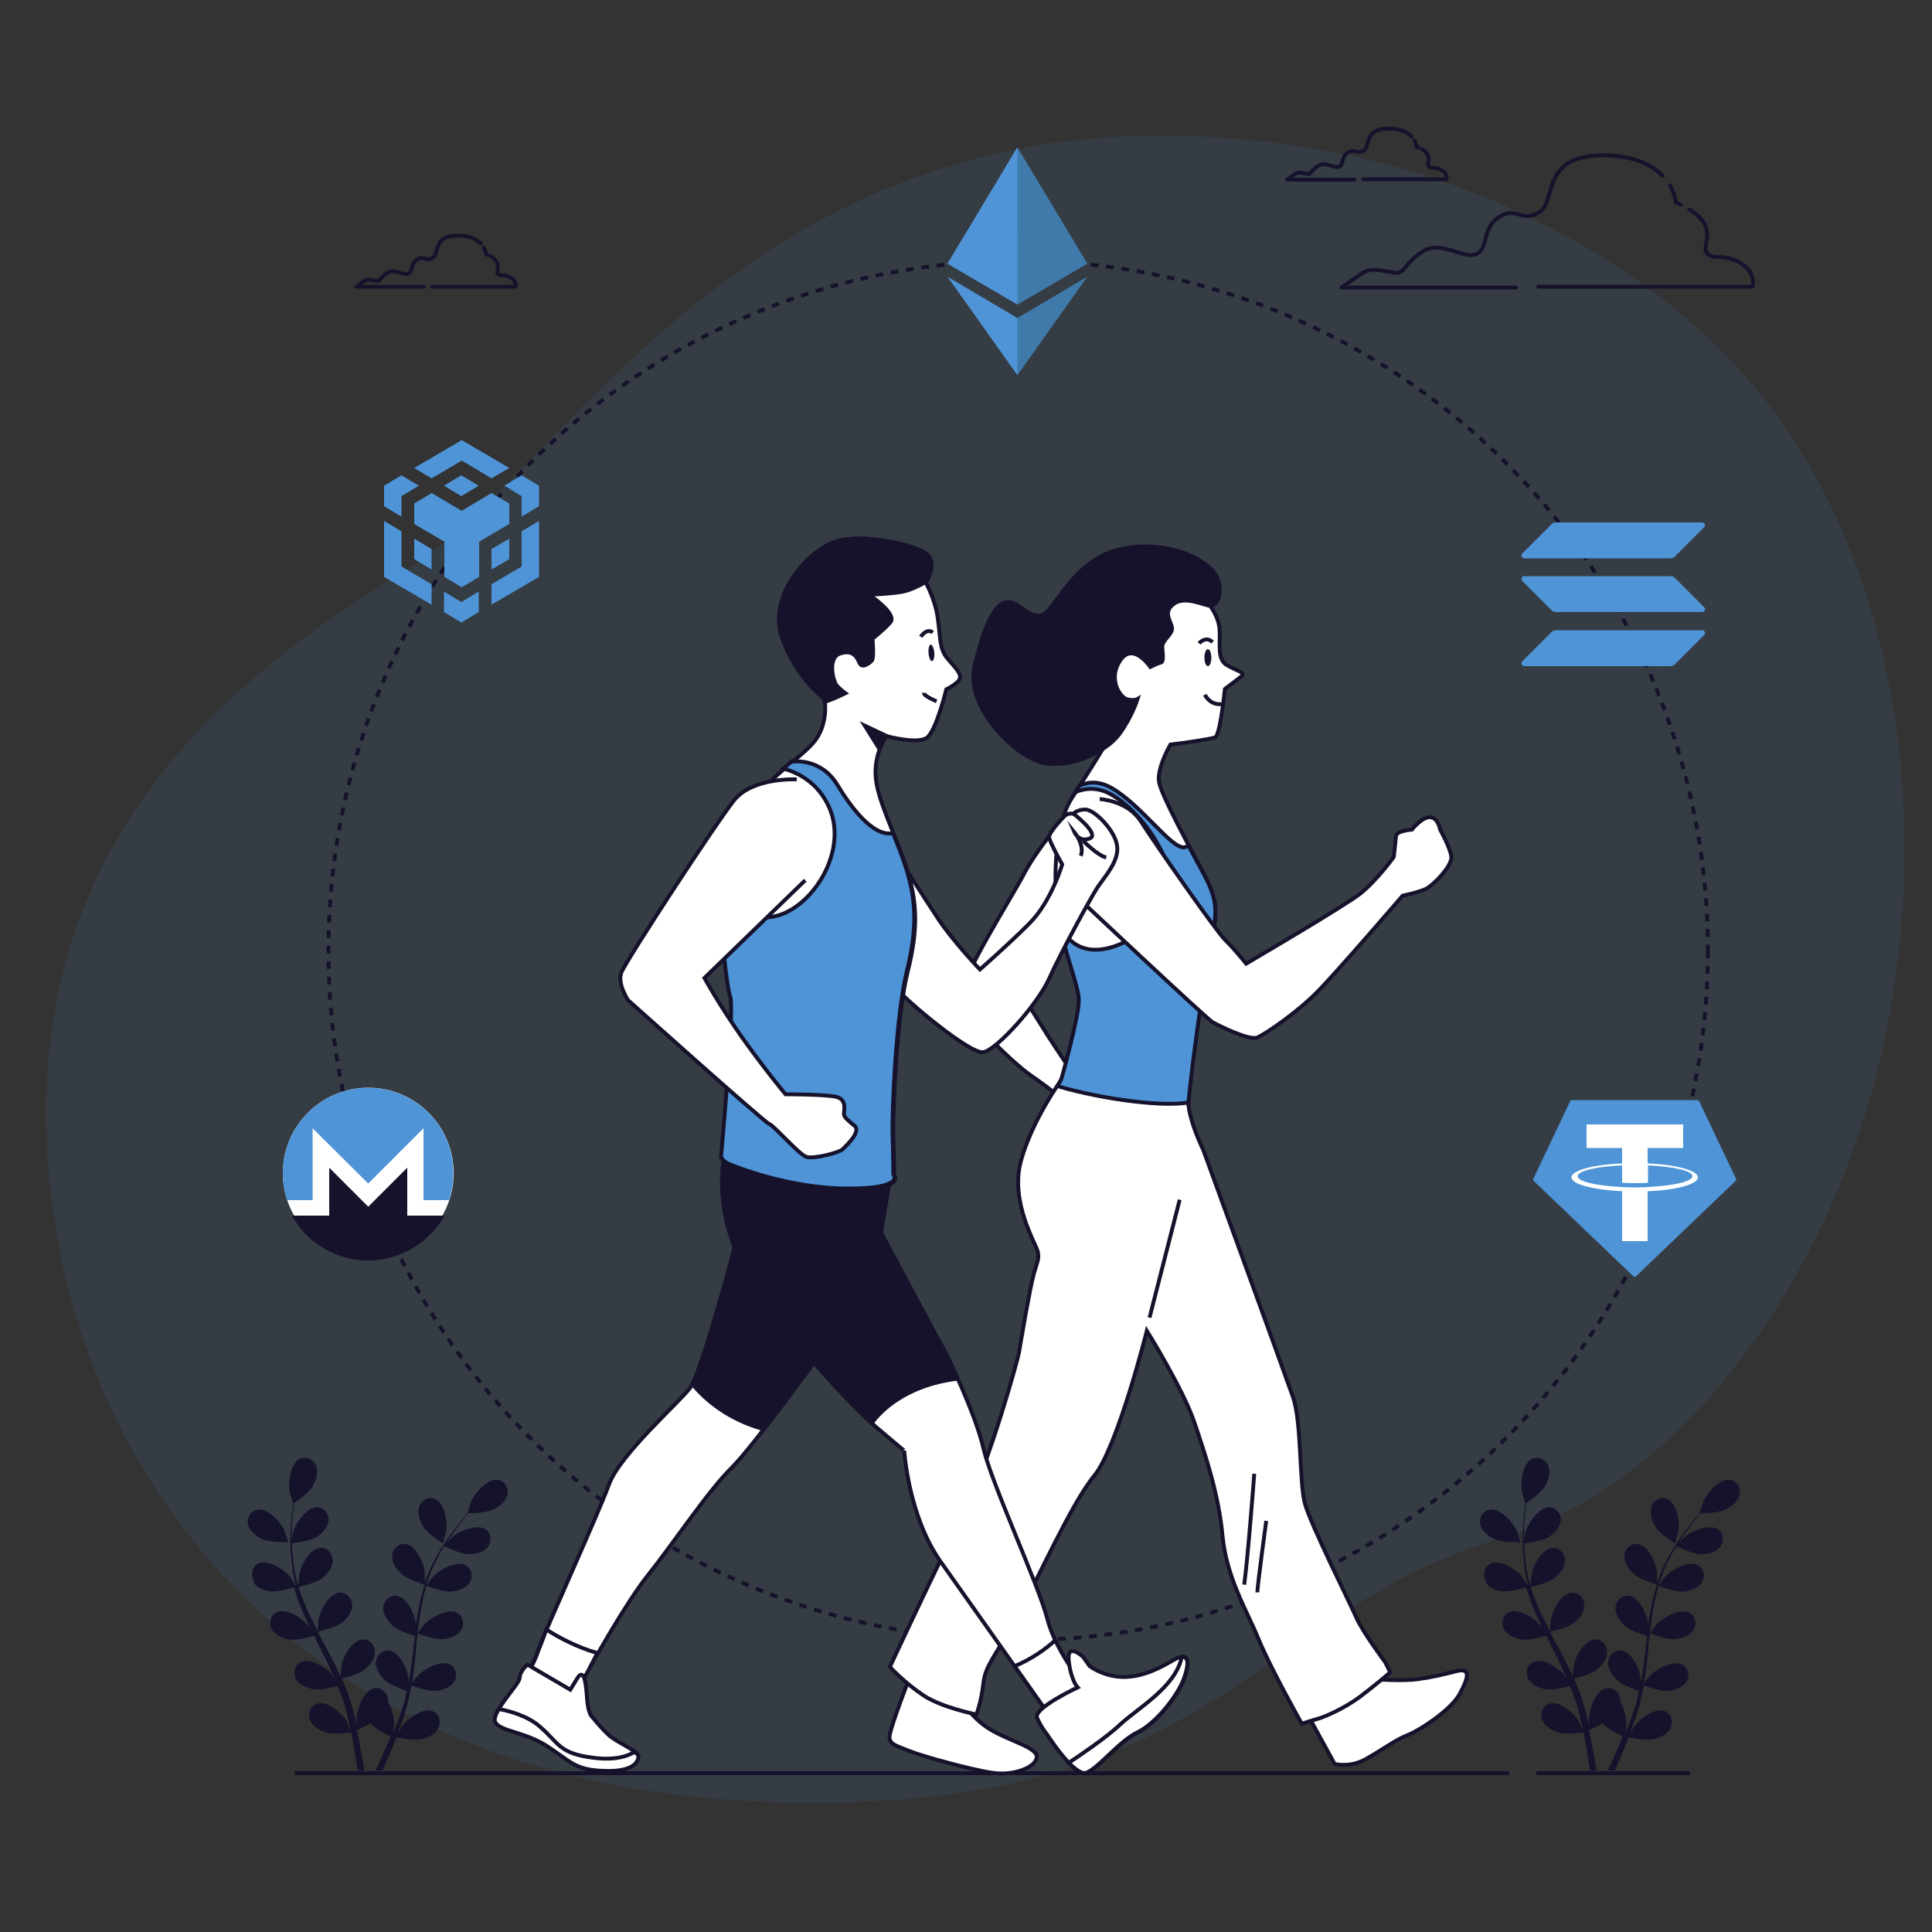 <?xml version="1.0" encoding="utf-8"?>
<!-- Generator: Adobe Illustrator 26.4.1, SVG Export Plug-In . SVG Version: 6.00 Build 0)  -->
<svg version="1.1" xmlns="http://www.w3.org/2000/svg" xmlns:xlink="http://www.w3.org/1999/xlink" x="0px" y="0px"
	 viewBox="0 0 500 500" style="enable-background:new 0 0 500 500;" xml:space="preserve">
<rect x="0" y="0" width="500" height="500" fill="#333333" stroke="none"/>
<style type="text/css">
	.st0{opacity:0.1;fill:#4E94D7;}
	.st1{fill:none;stroke:#16122C;stroke-linejoin:round;stroke-miterlimit:10;stroke-dasharray:2;}
	.st2{fill:#3F7AAA;}
	.st3{fill:#4E94D7;}
	.st4{fill:none;stroke:#16122C;stroke-linecap:round;stroke-linejoin:round;stroke-miterlimit:10;}
	.st5{fill:#FFFFFF;stroke:#16122C;stroke-miterlimit:10;}
	.st6{fill:#FFFFFF;}
	.st7{fill:#16122C;stroke:#16122C;stroke-miterlimit:10;}
	.st8{fill-rule:evenodd;clip-rule:evenodd;fill:#4E94D7;}
	.st9{fill-rule:evenodd;clip-rule:evenodd;fill:#FFFFFF;}
	.st10{fill:#16122C;}
	.st11{opacity:0.3;fill:#16122C;}
	.st12{fill:none;stroke:#16122C;stroke-miterlimit:10;}
	.st13{fill:#4E94D7;stroke:#16122C;stroke-miterlimit:10;}
</style>
<g id="Background_Simple">
</g>
<g id="Clouds">
</g>
<g id="Circle">
</g>
<g id="Floor">
</g>
<g id="Clock">
</g>
<g id="Ball">
</g>
<g id="Apple">
</g>
<g id="Bottle">
</g>
<g id="Heart">
</g>
<g id="Carrot">
</g>
<g id="Orange">
</g>
<g id="Plants_1_">
</g>
<g id="Character_2">
</g>
<g id="Character_1">
	<path class="st0" d="M467.6,119.3c-1.6-2.7-3.2-5.3-5-7.9c-23.2-34.3-63.1-57.8-102.3-68.5c-17.2-4.7-34.9-7.1-52.7-7.7
		c-116.6-4-163.1,88-201.6,111.7S8.1,211.2,12.1,296.2c4,85,65.2,165,183.8,170c118.6,4.9,126.5-48.4,192.7-68.2
		c43.8-13.1,75-57.3,90.2-98.1C499.6,244.2,498.6,171.9,467.6,119.3z"/>
	<circle class="st1" cx="263.5" cy="246" r="178.5"/>
	<polygon class="st2" points="263.3,38.1 262.9,39.5 262.9,78.4 263.3,78.8 281.4,68.2 	"/>
	<polygon class="st3" points="263.3,38.1 245.2,68.2 263.3,78.8 263.3,59.9 	"/>
	<polygon class="st2" points="263.3,82.3 263.1,82.5 263.1,96.4 263.3,97.1 281.4,71.6 	"/>
	<polygon class="st3" points="263.3,97.1 263.3,82.3 245.2,71.6 	"/>
	<polygon class="st2" points="263.3,78.8 281.4,68.2 263.3,59.9 	"/>
	<polygon class="st3" points="245.2,68.2 263.3,78.8 263.3,59.9 	"/>
	<path class="st3" d="M103.9,137.5l0,9.1l7.8,4.6v5.3l-12.3-7.2v-14.5L103.9,137.5L103.9,137.5z M103.9,128.4v5.3l-4.5-2.7v-5.3
		l4.5-2.7l4.5,2.7L103.9,128.4L103.9,128.4z M114.9,125.7l4.5-2.7l4.5,2.7l-4.5,2.7L114.9,125.7L114.9,125.7z"/>
	<path class="st3" d="M107.2,144.7v-5.3l4.5,2.7v5.3L107.2,144.7L107.2,144.7z M114.9,153.1l4.5,2.7l4.5-2.7v5.3l-4.5,2.7l-4.5-2.7
		V153.1L114.9,153.1z M130.5,125.7l4.5-2.7l4.5,2.7v5.3l-4.5,2.7v-5.3L130.5,125.7L130.5,125.7L130.5,125.7z M135,146.6l0-9.1
		l4.5-2.7v14.5l-12.3,7.2v-5.3L135,146.6L135,146.6L135,146.6z"/>
	<polygon class="st3" points="131.8,144.7 127.2,147.4 127.2,142.1 131.8,139.4 	"/>
	<polygon class="st3" points="131.8,130.3 131.8,135.6 124,140.2 124,149.3 119.5,152 115,149.3 115,140.2 107.2,135.6 107.2,130.3 
		111.7,127.6 119.5,132.2 127.2,127.6 131.8,130.3 131.8,130.3 	"/>
	<polygon class="st3" points="107.2,121.1 119.5,113.9 131.8,121.1 127.2,123.8 119.5,119.2 111.7,123.8 107.2,121.1 	"/>
	<g>
		<path class="st3" d="M401.5,163.6c0.3-0.3,0.7-0.5,1.1-0.5h37.9c0.7,0,1,0.8,0.5,1.3l-7.5,7.5c-0.3,0.3-0.7,0.5-1.1,0.5h-37.9
			c-0.7,0-1-0.8-0.5-1.3L401.5,163.6z"/>
		<path class="st3" d="M401.5,135.7c0.3-0.3,0.7-0.5,1.1-0.5h37.9c0.7,0,1,0.8,0.5,1.3l-7.5,7.5c-0.3,0.3-0.7,0.5-1.1,0.5h-37.9
			c-0.7,0-1-0.8-0.5-1.3L401.5,135.7z"/>
		<path class="st3" d="M433.5,149.6c-0.3-0.3-0.7-0.5-1.1-0.5h-37.9c-0.7,0-1,0.8-0.5,1.3l7.5,7.5c0.3,0.3,0.7,0.5,1.1,0.5h37.9
			c0.7,0,1-0.8,0.5-1.3L433.5,149.6z"/>
	</g>
	<g>
		<path class="st4" d="M430.3,45.5c-2.5-2.6-7-5.1-14.6-5.3C398.4,39.8,403,52,398.4,54.9c-4.6,2.9-5.9-1.7-10.5,1.3
			c-4.6,2.9-2.5,8.8-6.3,9.7c-3.8,0.8-8.8-3.8-13.4-0.8c-4.6,2.9-4.6,5.5-6.7,5.5c-2.1,0-6.3-1.7-8.8,0c-2.5,1.7-5.5,3.8-5.5,3.8
			h45.1"/>
		<path class="st4" d="M435,53c-0.4-0.2-0.8-0.4-1.3-0.6c0,0-0.1-2-1.5-4.4"/>
		<path class="st4" d="M398.1,74.2h55.4c0,0,1.3-3.8-3.4-6.3c-4.6-2.5-6.7-0.4-8.4-2.5c-1.5-1.9,3.3-6.4-4.5-11.2"/>
	</g>
	<g>
		<path class="st4" d="M124.4,63c-1-1-2.7-2-5.7-2c-6.7-0.2-4.9,4.6-6.7,5.7c-1.8,1.1-2.3-0.7-4.1,0.5c-1.8,1.1-1,3.4-2.4,3.7
			c-1.5,0.3-3.4-1.5-5.2-0.3c-1.8,1.1-1.8,2.1-2.6,2.1c-0.8,0-2.4-0.7-3.4,0c-1,0.7-2.1,1.5-2.1,1.5h17.5"/>
		<path class="st4" d="M126.3,66c-0.2-0.1-0.3-0.2-0.5-0.2c0,0-0.1-0.8-0.6-1.7"/>
		<path class="st4" d="M111.9,74.2h21.5c0,0,0.5-1.5-1.3-2.4c-1.8-1-2.6-0.2-3.3-1c-0.6-0.7,1.3-2.5-1.7-4.4"/>
	</g>
	<g>
		<path class="st4" d="M365.3,35.3c-1-1-2.7-2-5.7-2c-6.7-0.2-4.9,4.6-6.7,5.7c-1.8,1.1-2.3-0.7-4.1,0.5c-1.8,1.1-1,3.4-2.4,3.7
			c-1.5,0.3-3.4-1.5-5.2-0.3c-1.8,1.1-1.8,2.1-2.6,2.1c-0.8,0-2.4-0.7-3.4,0c-1,0.7-2.1,1.5-2.1,1.5h17.5"/>
		<path class="st4" d="M367.1,38.2c-0.2-0.1-0.3-0.2-0.5-0.2c0,0-0.1-0.8-0.6-1.7"/>
		<path class="st4" d="M352.8,46.4h21.5c0,0,0.5-1.5-1.3-2.4c-1.8-1-2.6-0.2-3.3-1c-0.6-0.7,1.3-2.5-1.7-4.4"/>
	</g>
	<g>
		<line class="st5" x1="397.6" y1="458.9" x2="437.4" y2="458.9"/>
		<line class="st5" x1="76.3" y1="458.9" x2="390.6" y2="458.9"/>
	</g>
	<path class="st6" d="M117.4,303.6c0,12.2-9.9,22.1-22.1,22.1s-22.1-9.9-22.1-22.1c0-12.2,9.9-22.1,22.1-22.1
		S117.4,291.4,117.4,303.6z"/>
	<path id="_149931032" class="st3" d="M95.3,281.5c-12.2,0-22.1,9.9-22.1,22.1c0,2.4,0.4,4.8,1.1,7h6.6V292l14.4,14.3l14.3-14.3
		v18.6h6.6c0.7-2.2,1.1-4.5,1.1-7C117.4,291.4,107.5,281.6,95.3,281.5L95.3,281.5z"/>
	<path id="_149931160" class="st7" d="M92,309.7l-6.3-6.3v11.7h-4.8l-4.5,0c3.9,6.4,10.9,10.6,18.9,10.6s15-4.3,18.9-10.6h-9.3
		v-11.7l-6.3,6.3l-3.3,3.3L92,309.7L92,309.7L92,309.7z"/>
	<path class="st8" d="M406.4,284.9l-9.6,20.2c-0.1,0.2,0,0.3,0.1,0.5l25.9,24.8c0.2,0.1,0.4,0.1,0.5,0l25.9-24.8
		c0.1-0.1,0.2-0.3,0.1-0.5l-9.6-20.2c-0.1-0.1-0.2-0.2-0.4-0.2h-32.7C406.6,284.7,406.4,284.8,406.4,284.9
		C406.4,284.9,406.4,284.9,406.4,284.9z"/>
	<path class="st9" d="M426.4,307.2L426.4,307.2c-0.2,0-1.1,0.1-3.3,0.1c-1.7,0-2.9-0.1-3.3-0.1l0,0c-6.6-0.3-11.5-1.4-11.5-2.8
		s4.9-2.5,11.5-2.8v4.5c0.4,0,1.7,0.1,3.4,0.1c2,0,3.1-0.1,3.3-0.1v-4.5c6.6,0.3,11.5,1.4,11.5,2.8S433,306.9,426.4,307.2
		L426.4,307.2L426.4,307.2z M426.4,301.1v-4h9.2v-6.1h-25v6.1h9.2v4c-7.5,0.3-13.1,1.8-13.1,3.6s5.6,3.2,13.1,3.6v12.9h6.6v-12.9
		c7.4-0.3,13-1.8,13-3.6S433.8,301.4,426.4,301.1L426.4,301.1L426.4,301.1z M426.4,301.1L426.4,301.1z"/>
	<g>
		<path class="st10" d="M433.5,399.4c0,0,0.8-3.1,0.9-3.3c0.3-2.3-0.4-7-2.8-8.1c-1.7-0.8-3.6,0.2-4.2,1.9c-0.6,1.7,0.2,3.9,1.1,5.3
			C429.6,397,433.5,399.4,433.5,399.4z"/>
		<path class="st10" d="M387,398.4c1.9,0.8,6.5,0.7,6.5,0.7c0,0-1-3-1.1-3.2c-1-2.1-4.2-5.6-6.8-5.2c-1.9,0.3-2.9,2.1-2.5,3.9
			C383.6,396.4,385.4,397.7,387,398.4z"/>
		<path class="st10" d="M388.6,411.8c1.9,0.3,6.1-0.9,6.4-1c0.6,2.3,1.5,4.6,2.5,6.9c0.6,1.3,1.2,2.6,1.8,3.9
			c-0.4-0.5-0.7-1-0.8-1.1c-1.5-1.8-5.5-4.3-7.9-3.3c-1.7,0.7-2.2,2.8-1.4,4.4c0.9,1.6,3,2.4,4.8,2.7c1.8,0.3,5.3-0.7,6.2-1
			c0.2,0.5,0.5,1,0.7,1.5c1.2,2.4,2.4,4.7,3.5,7.1c0.4,0.8,0.7,1.7,1.1,2.5c-0.3-0.5-0.6-0.9-0.7-1c-1.5-1.8-5.5-4.3-7.9-3.3
			c-1.7,0.7-2.2,2.8-1.4,4.4c0.9,1.6,3,2.4,4.8,2.7c1.7,0.2,4.9-0.6,6-0.9c0.3,0.9,0.7,1.7,1,2.6c0.2,0.6,0.4,1.1,0.6,1.7
			c0.2,0.6,0.3,1.2,0.5,1.7c0.3,1.1,0.6,2.3,0.8,3.4c0.2,0.8,0.3,1.5,0.5,2.2c-0.4-0.8-1.2-2.4-1.2-2.6c-1.2-2-4.8-5.1-7.4-4.4
			c-1.8,0.5-2.6,2.4-2,4.1c0.6,1.7,2.6,2.9,4.3,3.4c1.8,0.6,5.9,0,6.4,0c0.2,1.2,0.5,2.4,0.7,3.5c0.4,2.3,0.7,4.5,1,6.3h1.7
			c-0.3-1.9-0.7-4.1-1.2-6.6c-0.2-1.2-0.5-2.6-0.8-3.9c0.3-0.1,2-0.8,3.6-1.7c1.3,1.5,4.8,3.2,5.2,3.4c-0.5,1.1-0.9,2.3-1.4,3.3
			c-0.9,2.1-1.7,3.9-2.5,5.5h1.8c0.6-1.4,1.4-3.1,2.1-4.9c0.5-1.2,1-2.4,1.5-3.7c0.5,0.1,4.5,0.9,6.4,0.5c1.7-0.4,3.8-1.3,4.5-3
			c0.7-1.6,0.1-3.7-1.7-4.3c-2.5-0.8-6.3,2-7.7,3.9c-0.1,0.1-0.8,1.4-1.3,2.2c0.2-0.5,0.4-1,0.6-1.6c0.4-1.1,0.8-2.2,1.2-3.3
			c0.2-0.6,0.3-1.2,0.5-1.7c0.2-0.6,0.3-1.2,0.5-1.8c0.3-1.4,0.6-2.9,0.9-4.3c0.9,0.3,4.3,1.5,6.1,1.4c1.7-0.1,3.9-0.8,4.9-2.3
			c1-1.5,0.6-3.6-1-4.5c-2.3-1.2-6.5,1-8.2,2.7c-0.1,0.1-1.2,1.4-1.7,2.2c0.1-0.9,0.3-1.8,0.4-2.7c0.3-2.6,0.6-5.2,0.8-7.9
			c0.1-0.8,0.2-1.6,0.3-2.4c0.3,0.1,4.3,1.6,6.3,1.5c1.7-0.1,3.9-0.8,4.9-2.3c1-1.5,0.6-3.6-1-4.5c-2.3-1.2-6.5,1-8.2,2.7
			c-0.1,0.1-1.6,2-2,2.5c0.2-1.8,0.4-3.5,0.7-5.3c0.4-2.4,0.9-4.7,1.5-6.9c0.2,0.1,4.3,1.6,6.3,1.5c1.7-0.1,3.9-0.8,4.9-2.3
			c1-1.5,0.6-3.6-1-4.5c-2.3-1.2-6.5,1-8.2,2.7c-0.1,0.1-1.3,1.6-1.8,2.3c-0.1,0-0.1,0-0.1-0.1c0.7-2.4,1.7-4.6,2.7-6.6
			c0.6-1.2,1.2-2.2,1.9-3.3c0.7,0.4,4.2,2,6,2.1c1.7,0.1,4-0.3,5.2-1.8c1.1-1.4,1-3.5-0.5-4.6c-2.2-1.4-6.6,0.3-8.4,1.8
			c-0.1,0.1-1,1-1.7,1.7c0.3-0.5,0.6-0.9,0.9-1.4c1.1-1.7,2.2-3.1,3.2-4.4c0.6-0.7,1.1-1.4,1.6-1.9c0.9,0,4.6-0.1,6.2-0.9
			c1.6-0.7,3.4-2.1,3.8-3.9c0.4-1.8-0.7-3.6-2.6-3.8c-2.6-0.3-5.7,3.3-6.7,5.4c-0.1,0.2-1,3.2-1,3.2c0,0,0,0,0.1,0
			c-0.5,0.6-1,1.2-1.6,1.8c-1,1.3-2.2,2.7-3.3,4.3c-1.1,1.6-2.3,3.4-3.4,5.4c-1.1,2-2.1,4.2-2.9,6.6c0,0,0,0.1,0,0.1
			c0-0.8,0-2.9,0-3.1c-0.3-2.3-2.2-6.6-4.8-7.1c-1.9-0.3-3.4,1.1-3.6,2.9c-0.2,1.8,1.2,3.7,2.5,4.9c1.5,1.3,5.5,2.6,5.9,2.7
			c-0.7,2.3-1.3,4.7-1.7,7.1c-0.3,1.4-0.5,2.8-0.6,4.2c0-0.7,0-1.3,0-1.3c-0.3-2.3-2.2-6.6-4.8-7.1c-1.9-0.3-3.4,1.1-3.6,2.9
			c-0.2,1.8,1.2,3.7,2.5,4.9c1.3,1.2,4.8,2.3,5.7,2.6c-0.1,0.5-0.1,1.1-0.2,1.6c-0.3,2.6-0.6,5.3-1,7.8c-0.1,0.9-0.3,1.8-0.5,2.7
			c0-0.6,0-1.1,0-1.2c-0.3-2.3-2.2-6.6-4.8-7.1c-1.9-0.3-3.4,1.1-3.6,2.9c-0.2,1.8,1.2,3.7,2.5,4.9c1.3,1.1,4.4,2.2,5.5,2.6
			c-0.2,0.9-0.4,1.8-0.6,2.7c-0.2,0.6-0.3,1.2-0.5,1.7c-0.2,0.6-0.4,1.2-0.6,1.7c-0.4,1.1-0.8,2.2-1.2,3.2c-0.3,0.7-0.6,1.4-0.8,2.1
			c0.1-0.9,0.4-2.7,0.4-2.8c0-1.6-0.5-4.1-1.6-5.9c0-0.2,0-0.5,0-0.7c-0.3-1.8-2-3.1-3.8-2.6c-2.5,0.7-4.1,5.1-4.3,7.5
			c0,0.1,0.1,1.6,0.2,2.6c-0.1-0.6-0.2-1.1-0.4-1.7c-0.3-1.1-0.6-2.2-0.9-3.4c-0.2-0.6-0.3-1.1-0.5-1.7c-0.2-0.6-0.4-1.2-0.6-1.8
			c-0.5-1.4-1.1-2.7-1.7-4.1c1-0.2,4.4-1.1,5.8-2.2c1.4-1.1,2.9-2.8,2.8-4.7c0-1.8-1.5-3.4-3.3-3.2c-2.6,0.3-4.9,4.4-5.3,6.7
			c0,0.1-0.2,1.8-0.3,2.8c-0.4-0.8-0.7-1.6-1.1-2.4c-1.2-2.3-2.4-4.7-3.7-7c-0.4-0.7-0.7-1.4-1.1-2.1c0.3-0.1,4.5-1,6.1-2.2
			c1.4-1.1,2.9-2.8,2.8-4.7c0-1.8-1.5-3.4-3.3-3.2c-2.6,0.3-4.9,4.4-5.3,6.7c0,0.2-0.3,2.6-0.3,3.2c-0.8-1.6-1.6-3.2-2.4-4.8
			c-1-2.2-1.9-4.4-2.6-6.6c0.2,0,4.5-1,6.1-2.2c1.4-1.1,2.9-2.8,2.8-4.7c0-1.8-1.5-3.4-3.3-3.2c-2.6,0.3-4.9,4.4-5.3,6.7
			c0,0.2-0.2,2-0.3,2.9c-0.1,0-0.1,0-0.1,0c-0.7-2.4-1.1-4.7-1.3-7c-0.1-1.3-0.2-2.6-0.3-3.8c0.8-0.1,4.6-0.6,6.2-1.5
			c1.5-0.9,3.1-2.5,3.3-4.3c0.2-1.8-1.1-3.5-3-3.5c-2.6,0-5.3,3.9-6,6.1c0,0.1-0.3,1.4-0.5,2.3c0-0.6,0-1.1,0-1.6
			c0-2,0.1-3.8,0.3-5.4c0.1-0.9,0.2-1.7,0.3-2.5c0.8-0.5,3.8-2.7,4.7-4.2c0.9-1.5,1.7-3.6,1-5.4c-0.7-1.7-2.6-2.6-4.3-1.8
			c-2.3,1.2-2.9,5.9-2.6,8.2c0,0.2,0.9,3.3,1,3.2c0,0,0,0,0,0c-0.1,0.7-0.2,1.5-0.3,2.4c-0.2,1.6-0.3,3.4-0.4,5.4
			c-0.1,2-0.1,4.1,0.2,6.4c0.2,2.3,0.5,4.7,1.2,7.1c0,0,0,0.1,0,0.1c-0.4-0.6-1.6-2.4-1.7-2.5c-1.5-1.8-5.5-4.3-7.9-3.3
			c-1.7,0.7-2.2,2.8-1.4,4.4C384.7,410.7,386.9,411.5,388.6,411.8z"/>
		<path class="st11" d="M387,398.4c1.9,0.8,6.5,0.7,6.5,0.7c0,0-1-3-1.1-3.2c-1-2.1-4.2-5.6-6.8-5.2c-1.9,0.3-2.9,2.1-2.5,3.9
			C383.6,396.4,385.4,397.7,387,398.4z"/>
		<path class="st11" d="M433.5,399.4c0,0,0.8-3.1,0.9-3.3c0.3-2.3-0.4-7-2.8-8.1c-1.7-0.8-3.6,0.2-4.2,1.9c-0.6,1.7,0.2,3.9,1.1,5.3
			C429.6,397,433.5,399.4,433.5,399.4z"/>
		<path class="st11" d="M388.6,411.8c1.9,0.3,6.1-0.9,6.4-1c0.6,2.3,1.5,4.6,2.5,6.9c0.6,1.3,1.2,2.6,1.8,3.9
			c-0.4-0.5-0.7-1-0.8-1.1c-1.5-1.8-5.5-4.3-7.9-3.3c-1.7,0.7-2.2,2.8-1.4,4.4c0.9,1.6,3,2.4,4.8,2.7c1.8,0.3,5.3-0.7,6.2-1
			c0.2,0.5,0.5,1,0.7,1.5c1.2,2.4,2.4,4.7,3.5,7.1c0.4,0.8,0.7,1.7,1.1,2.5c-0.3-0.5-0.6-0.9-0.7-1c-1.5-1.8-5.5-4.3-7.9-3.3
			c-1.7,0.7-2.2,2.8-1.4,4.4c0.9,1.6,3,2.4,4.8,2.7c1.7,0.2,4.9-0.6,6-0.9c0.3,0.9,0.7,1.7,1,2.6c0.2,0.6,0.4,1.1,0.6,1.7
			c0.2,0.6,0.3,1.2,0.5,1.7c0.3,1.1,0.6,2.3,0.8,3.4c0.2,0.8,0.3,1.5,0.5,2.2c-0.4-0.8-1.2-2.4-1.2-2.6c-1.2-2-4.8-5.1-7.4-4.4
			c-1.8,0.5-2.6,2.4-2,4.1c0.6,1.7,2.6,2.9,4.3,3.4c1.8,0.6,5.9,0,6.4,0c0.2,1.2,0.5,2.4,0.7,3.5c0.4,2.3,0.7,4.5,1,6.3h1.7
			c-0.3-1.9-0.7-4.1-1.2-6.6c-0.2-1.2-0.5-2.6-0.8-3.9c0.3-0.1,2-0.8,3.6-1.7c1.3,1.5,4.8,3.2,5.2,3.4c-0.5,1.1-0.9,2.3-1.4,3.3
			c-0.9,2.1-1.7,3.9-2.5,5.5h1.8c0.6-1.4,1.4-3.1,2.1-4.9c0.5-1.2,1-2.4,1.5-3.7c0.5,0.1,4.5,0.9,6.4,0.5c1.7-0.4,3.8-1.3,4.5-3
			c0.7-1.6,0.1-3.7-1.7-4.3c-2.5-0.8-6.3,2-7.7,3.9c-0.1,0.1-0.8,1.4-1.3,2.2c0.2-0.5,0.4-1,0.6-1.6c0.4-1.1,0.8-2.2,1.2-3.3
			c0.2-0.6,0.3-1.2,0.5-1.7c0.2-0.6,0.3-1.2,0.5-1.8c0.3-1.4,0.6-2.9,0.9-4.3c0.9,0.3,4.3,1.5,6.1,1.4c1.7-0.1,3.9-0.8,4.9-2.3
			c1-1.5,0.6-3.6-1-4.5c-2.3-1.2-6.5,1-8.2,2.7c-0.1,0.1-1.2,1.4-1.7,2.2c0.1-0.9,0.3-1.8,0.4-2.7c0.3-2.6,0.6-5.2,0.8-7.9
			c0.1-0.8,0.2-1.6,0.3-2.4c0.3,0.1,4.3,1.6,6.3,1.5c1.7-0.1,3.9-0.8,4.9-2.3c1-1.5,0.6-3.6-1-4.5c-2.3-1.2-6.5,1-8.2,2.7
			c-0.1,0.1-1.6,2-2,2.5c0.2-1.8,0.4-3.5,0.7-5.3c0.4-2.4,0.9-4.7,1.5-6.9c0.2,0.1,4.3,1.6,6.3,1.5c1.7-0.1,3.9-0.8,4.9-2.3
			c1-1.5,0.6-3.6-1-4.5c-2.3-1.2-6.5,1-8.2,2.7c-0.1,0.1-1.3,1.6-1.8,2.3c-0.1,0-0.1,0-0.1-0.1c0.7-2.4,1.7-4.6,2.7-6.6
			c0.6-1.2,1.2-2.2,1.9-3.3c0.7,0.4,4.2,2,6,2.1c1.7,0.1,4-0.3,5.2-1.8c1.1-1.4,1-3.5-0.5-4.6c-2.2-1.4-6.6,0.3-8.4,1.8
			c-0.1,0.1-1,1-1.7,1.7c0.3-0.5,0.6-0.9,0.9-1.4c1.1-1.7,2.2-3.1,3.2-4.4c0.6-0.7,1.1-1.4,1.6-1.9c0.9,0,4.6-0.1,6.2-0.9
			c1.6-0.7,3.4-2.1,3.8-3.9c0.4-1.8-0.7-3.6-2.6-3.8c-2.6-0.3-5.7,3.3-6.7,5.4c-0.1,0.2-1,3.2-1,3.2c0,0,0,0,0.1,0
			c-0.5,0.6-1,1.2-1.6,1.8c-1,1.3-2.2,2.7-3.3,4.3c-1.1,1.6-2.3,3.4-3.4,5.4c-1.1,2-2.1,4.2-2.9,6.6c0,0,0,0.1,0,0.1
			c0-0.8,0-2.9,0-3.1c-0.3-2.3-2.2-6.6-4.8-7.1c-1.9-0.3-3.4,1.1-3.6,2.9c-0.2,1.8,1.2,3.7,2.5,4.9c1.5,1.3,5.5,2.6,5.9,2.7
			c-0.7,2.3-1.3,4.7-1.7,7.1c-0.3,1.4-0.5,2.8-0.6,4.2c0-0.7,0-1.3,0-1.3c-0.3-2.3-2.2-6.6-4.8-7.1c-1.9-0.3-3.4,1.1-3.6,2.9
			c-0.2,1.8,1.2,3.7,2.5,4.9c1.3,1.2,4.8,2.3,5.7,2.6c-0.1,0.5-0.1,1.1-0.2,1.6c-0.3,2.6-0.6,5.3-1,7.8c-0.1,0.9-0.3,1.8-0.5,2.7
			c0-0.6,0-1.1,0-1.2c-0.3-2.3-2.2-6.6-4.8-7.1c-1.9-0.3-3.4,1.1-3.6,2.9c-0.2,1.8,1.2,3.7,2.5,4.9c1.3,1.1,4.4,2.2,5.5,2.6
			c-0.2,0.9-0.4,1.8-0.6,2.7c-0.2,0.6-0.3,1.2-0.5,1.7c-0.2,0.6-0.4,1.2-0.6,1.7c-0.4,1.1-0.8,2.2-1.2,3.2c-0.3,0.7-0.6,1.4-0.8,2.1
			c0.1-0.9,0.4-2.7,0.4-2.8c0-1.6-0.5-4.1-1.6-5.9c0-0.2,0-0.5,0-0.7c-0.3-1.8-2-3.1-3.8-2.6c-2.5,0.7-4.1,5.1-4.3,7.5
			c0,0.1,0.1,1.6,0.2,2.6c-0.1-0.6-0.2-1.1-0.4-1.7c-0.3-1.1-0.6-2.2-0.9-3.4c-0.2-0.6-0.3-1.1-0.5-1.7c-0.2-0.6-0.4-1.2-0.6-1.8
			c-0.5-1.4-1.1-2.7-1.7-4.1c1-0.2,4.4-1.1,5.8-2.2c1.4-1.1,2.9-2.8,2.8-4.7c0-1.8-1.5-3.4-3.3-3.2c-2.6,0.3-4.9,4.4-5.3,6.7
			c0,0.1-0.2,1.8-0.3,2.8c-0.4-0.8-0.7-1.6-1.1-2.4c-1.2-2.3-2.4-4.7-3.7-7c-0.4-0.7-0.7-1.4-1.1-2.1c0.3-0.1,4.5-1,6.1-2.2
			c1.4-1.1,2.9-2.8,2.8-4.7c0-1.8-1.5-3.4-3.3-3.2c-2.6,0.3-4.9,4.4-5.3,6.7c0,0.2-0.3,2.6-0.3,3.2c-0.8-1.6-1.6-3.2-2.4-4.8
			c-1-2.2-1.9-4.4-2.6-6.6c0.2,0,4.5-1,6.1-2.2c1.4-1.1,2.9-2.8,2.8-4.7c0-1.8-1.5-3.4-3.3-3.2c-2.6,0.3-4.9,4.4-5.3,6.7
			c0,0.2-0.2,2-0.3,2.9c-0.1,0-0.1,0-0.1,0c-0.7-2.4-1.1-4.7-1.3-7c-0.1-1.3-0.2-2.6-0.3-3.8c0.8-0.1,4.6-0.6,6.2-1.5
			c1.5-0.9,3.1-2.5,3.3-4.3c0.2-1.8-1.1-3.5-3-3.5c-2.6,0-5.3,3.9-6,6.1c0,0.1-0.3,1.4-0.5,2.3c0-0.6,0-1.1,0-1.6
			c0-2,0.1-3.8,0.3-5.4c0.1-0.9,0.2-1.7,0.3-2.5c0.8-0.5,3.8-2.7,4.7-4.2c0.9-1.5,1.7-3.6,1-5.4c-0.7-1.7-2.6-2.6-4.3-1.8
			c-2.3,1.2-2.9,5.9-2.6,8.2c0,0.2,0.9,3.3,1,3.2c0,0,0,0,0,0c-0.1,0.7-0.2,1.5-0.3,2.4c-0.2,1.6-0.3,3.4-0.4,5.4
			c-0.1,2-0.1,4.1,0.2,6.4c0.2,2.3,0.5,4.7,1.2,7.1c0,0,0,0.1,0,0.1c-0.4-0.6-1.6-2.4-1.7-2.5c-1.5-1.8-5.5-4.3-7.9-3.3
			c-1.7,0.7-2.2,2.8-1.4,4.4C384.7,410.7,386.9,411.5,388.6,411.8z"/>
	</g>
	<g>
		<path class="st10" d="M114.6,399.4c0,0,0.8-3.1,0.9-3.3c0.3-2.3-0.4-7-2.8-8.1c-1.7-0.8-3.6,0.2-4.2,1.9c-0.6,1.7,0.2,3.9,1.1,5.3
			C110.7,397,114.6,399.4,114.6,399.4z"/>
		<path class="st10" d="M68.1,398.4c1.9,0.8,6.5,0.7,6.5,0.7c0,0-1-3-1.1-3.2c-1-2.1-4.2-5.6-6.8-5.2c-1.9,0.3-2.9,2.1-2.5,3.9
			C64.7,396.4,66.5,397.7,68.1,398.4z"/>
		<path class="st10" d="M69.7,411.8c1.9,0.3,6.1-0.9,6.4-1c0.6,2.3,1.5,4.6,2.5,6.9c0.6,1.3,1.2,2.6,1.8,3.9c-0.4-0.5-0.7-1-0.8-1.1
			c-1.5-1.8-5.5-4.3-7.9-3.3c-1.7,0.7-2.2,2.8-1.4,4.4c0.9,1.6,3,2.4,4.8,2.7c1.8,0.3,5.3-0.7,6.2-1c0.2,0.5,0.5,1,0.7,1.5
			c1.2,2.4,2.4,4.7,3.5,7.1c0.4,0.8,0.7,1.7,1.1,2.5c-0.3-0.5-0.6-0.9-0.7-1c-1.5-1.8-5.5-4.3-7.9-3.3c-1.7,0.7-2.2,2.8-1.4,4.4
			c0.9,1.6,3,2.4,4.8,2.7c1.7,0.2,4.9-0.6,6-0.9c0.3,0.9,0.7,1.7,1,2.6c0.2,0.6,0.4,1.1,0.6,1.7c0.2,0.6,0.3,1.2,0.5,1.7
			c0.3,1.1,0.6,2.3,0.8,3.4c0.2,0.8,0.3,1.5,0.5,2.2c-0.4-0.8-1.2-2.4-1.2-2.6c-1.2-2-4.8-5.1-7.4-4.4c-1.8,0.5-2.6,2.4-2,4.1
			c0.6,1.7,2.6,2.9,4.3,3.4c1.8,0.6,5.9,0,6.4,0c0.2,1.2,0.5,2.4,0.7,3.5c0.4,2.3,0.7,4.5,1,6.3h1.7c-0.3-1.9-0.7-4.1-1.2-6.6
			c-0.2-1.2-0.5-2.6-0.8-3.9c0.3-0.1,2-0.8,3.6-1.7c1.3,1.5,4.8,3.2,5.2,3.4c-0.5,1.1-0.9,2.3-1.4,3.3c-0.9,2.1-1.7,3.9-2.5,5.5h1.8
			c0.6-1.4,1.4-3.1,2.1-4.9c0.5-1.2,1-2.4,1.5-3.7c0.5,0.1,4.5,0.9,6.4,0.5c1.7-0.4,3.8-1.3,4.5-3c0.7-1.6,0.1-3.7-1.7-4.3
			c-2.5-0.8-6.3,2-7.7,3.9c-0.1,0.1-0.8,1.4-1.3,2.2c0.2-0.5,0.4-1,0.6-1.6c0.4-1.1,0.8-2.2,1.2-3.3c0.2-0.6,0.3-1.2,0.5-1.7
			c0.2-0.6,0.3-1.2,0.5-1.8c0.3-1.4,0.6-2.9,0.9-4.3c0.9,0.3,4.3,1.5,6.1,1.4c1.7-0.1,3.9-0.8,4.9-2.3c1-1.5,0.6-3.6-1-4.5
			c-2.3-1.2-6.5,1-8.2,2.7c-0.1,0.1-1.2,1.4-1.7,2.2c0.1-0.9,0.3-1.8,0.4-2.7c0.3-2.6,0.6-5.2,0.8-7.9c0.1-0.8,0.2-1.6,0.3-2.4
			c0.3,0.1,4.3,1.6,6.3,1.5c1.7-0.1,3.9-0.8,4.9-2.3c1-1.5,0.6-3.6-1-4.5c-2.3-1.2-6.5,1-8.2,2.7c-0.1,0.1-1.6,2-2,2.5
			c0.2-1.8,0.4-3.5,0.7-5.3c0.4-2.4,0.9-4.7,1.5-6.9c0.2,0.1,4.3,1.6,6.3,1.5c1.7-0.1,3.9-0.8,4.9-2.3c1-1.5,0.6-3.6-1-4.5
			c-2.3-1.2-6.5,1-8.2,2.7c-0.1,0.1-1.3,1.6-1.8,2.3c-0.1,0-0.1,0-0.1-0.1c0.7-2.4,1.7-4.6,2.7-6.6c0.6-1.2,1.2-2.2,1.9-3.3
			c0.7,0.4,4.2,2,6,2.1c1.7,0.1,4-0.3,5.2-1.8c1.1-1.4,1-3.5-0.5-4.6c-2.2-1.4-6.6,0.3-8.4,1.8c-0.1,0.1-1,1-1.7,1.7
			c0.3-0.5,0.6-0.9,0.9-1.4c1.1-1.7,2.2-3.1,3.2-4.4c0.6-0.7,1.1-1.4,1.6-1.9c0.9,0,4.6-0.1,6.2-0.9c1.6-0.7,3.4-2.1,3.8-3.9
			c0.4-1.8-0.7-3.6-2.6-3.8c-2.6-0.3-5.7,3.3-6.7,5.4c-0.1,0.2-1,3.2-1,3.2c0,0,0,0,0.1,0c-0.5,0.6-1,1.2-1.6,1.8
			c-1,1.3-2.2,2.7-3.3,4.3c-1.1,1.6-2.3,3.4-3.4,5.4c-1.1,2-2.1,4.2-2.9,6.6c0,0,0,0.1,0,0.1c0-0.8,0-2.9,0-3.1
			c-0.3-2.3-2.2-6.6-4.8-7.1c-1.9-0.3-3.4,1.1-3.6,2.9c-0.2,1.8,1.2,3.7,2.5,4.9c1.5,1.3,5.5,2.6,5.9,2.7c-0.7,2.3-1.3,4.7-1.7,7.1
			c-0.3,1.4-0.5,2.8-0.6,4.2c0-0.7,0-1.3,0-1.3c-0.3-2.3-2.2-6.6-4.8-7.1c-1.9-0.3-3.4,1.1-3.6,2.9c-0.2,1.8,1.2,3.7,2.5,4.9
			c1.3,1.2,4.8,2.3,5.7,2.6c-0.1,0.5-0.1,1.1-0.2,1.6c-0.3,2.6-0.6,5.3-1,7.8c-0.1,0.9-0.3,1.8-0.5,2.7c0-0.6,0-1.1,0-1.2
			c-0.3-2.3-2.2-6.6-4.8-7.1c-1.9-0.3-3.4,1.1-3.6,2.9c-0.2,1.8,1.2,3.7,2.5,4.9c1.3,1.1,4.4,2.2,5.5,2.6c-0.2,0.9-0.4,1.8-0.6,2.7
			c-0.2,0.6-0.3,1.2-0.5,1.7c-0.2,0.6-0.4,1.2-0.6,1.7c-0.4,1.1-0.8,2.2-1.2,3.2c-0.3,0.7-0.6,1.4-0.8,2.1c0.1-0.9,0.4-2.7,0.4-2.8
			c0-1.6-0.5-4.1-1.6-5.9c0-0.2,0-0.5,0-0.7c-0.3-1.8-2-3.1-3.8-2.6c-2.5,0.7-4.1,5.1-4.3,7.5c0,0.1,0.1,1.6,0.2,2.6
			c-0.1-0.6-0.2-1.1-0.4-1.7c-0.3-1.1-0.6-2.2-0.9-3.4c-0.2-0.6-0.3-1.1-0.5-1.7c-0.2-0.6-0.4-1.2-0.6-1.8c-0.5-1.4-1.1-2.7-1.7-4.1
			c1-0.2,4.4-1.1,5.8-2.2c1.4-1.1,2.9-2.8,2.8-4.7c0-1.8-1.5-3.4-3.3-3.2c-2.6,0.3-4.9,4.4-5.3,6.7c0,0.1-0.2,1.8-0.3,2.8
			c-0.4-0.8-0.7-1.6-1.1-2.4c-1.2-2.3-2.4-4.7-3.7-7c-0.4-0.7-0.7-1.4-1.1-2.1c0.3-0.1,4.5-1,6.1-2.2c1.4-1.1,2.9-2.8,2.8-4.7
			c0-1.8-1.5-3.4-3.3-3.2c-2.6,0.3-4.9,4.4-5.3,6.7c0,0.2-0.3,2.6-0.3,3.2c-0.8-1.6-1.6-3.2-2.4-4.8c-1-2.2-1.9-4.4-2.6-6.6
			c0.2,0,4.5-1,6.1-2.2c1.4-1.1,2.9-2.8,2.8-4.7c0-1.8-1.5-3.4-3.3-3.2c-2.6,0.3-4.9,4.4-5.3,6.7c0,0.2-0.2,2-0.3,2.9
			c-0.1,0-0.1,0-0.1,0c-0.7-2.4-1.1-4.7-1.3-7c-0.1-1.3-0.2-2.6-0.3-3.8c0.8-0.1,4.6-0.6,6.2-1.5c1.5-0.9,3.1-2.5,3.3-4.3
			c0.2-1.8-1.1-3.5-3-3.5c-2.6,0-5.3,3.9-6,6.1c0,0.1-0.3,1.4-0.5,2.3c0-0.6,0-1.1,0-1.6c0-2,0.1-3.8,0.3-5.4
			c0.1-0.9,0.2-1.7,0.3-2.5c0.8-0.5,3.8-2.7,4.7-4.2c0.9-1.5,1.7-3.6,1-5.4c-0.7-1.7-2.6-2.6-4.3-1.8c-2.3,1.2-2.9,5.9-2.6,8.2
			c0,0.2,0.9,3.3,1,3.2c0,0,0,0,0,0c-0.1,0.7-0.2,1.5-0.3,2.4c-0.2,1.6-0.3,3.4-0.4,5.4c-0.1,2-0.1,4.1,0.2,6.4
			c0.2,2.3,0.5,4.7,1.2,7.1c0,0,0,0.1,0,0.1c-0.4-0.6-1.6-2.4-1.7-2.5c-1.5-1.8-5.5-4.3-7.9-3.3c-1.7,0.7-2.2,2.8-1.4,4.4
			C65.8,410.7,68,411.5,69.7,411.8z"/>
		<path class="st11" d="M68.1,398.4c1.9,0.8,6.5,0.7,6.5,0.7c0,0-1-3-1.1-3.2c-1-2.1-4.2-5.6-6.8-5.2c-1.9,0.3-2.9,2.1-2.5,3.9
			C64.7,396.4,66.5,397.7,68.1,398.4z"/>
		<path class="st11" d="M114.6,399.4c0,0,0.8-3.1,0.9-3.3c0.3-2.3-0.4-7-2.8-8.1c-1.7-0.8-3.6,0.2-4.2,1.9c-0.6,1.7,0.2,3.9,1.1,5.3
			C110.7,397,114.6,399.4,114.6,399.4z"/>
		<path class="st11" d="M69.7,411.8c1.9,0.3,6.1-0.9,6.4-1c0.6,2.3,1.5,4.6,2.5,6.9c0.6,1.3,1.2,2.6,1.8,3.9c-0.4-0.5-0.7-1-0.8-1.1
			c-1.5-1.8-5.5-4.3-7.9-3.3c-1.7,0.7-2.2,2.8-1.4,4.4c0.9,1.6,3,2.4,4.8,2.7c1.8,0.3,5.3-0.7,6.2-1c0.2,0.5,0.5,1,0.7,1.5
			c1.2,2.4,2.4,4.7,3.5,7.1c0.4,0.8,0.7,1.7,1.1,2.5c-0.3-0.5-0.6-0.9-0.7-1c-1.5-1.8-5.5-4.3-7.9-3.3c-1.7,0.7-2.2,2.8-1.4,4.4
			c0.9,1.6,3,2.4,4.8,2.7c1.7,0.2,4.9-0.6,6-0.9c0.3,0.9,0.7,1.7,1,2.6c0.2,0.6,0.4,1.1,0.6,1.7c0.2,0.6,0.3,1.2,0.5,1.7
			c0.3,1.1,0.6,2.3,0.8,3.4c0.2,0.8,0.3,1.5,0.5,2.2c-0.4-0.8-1.2-2.4-1.2-2.6c-1.2-2-4.8-5.1-7.4-4.4c-1.8,0.5-2.6,2.4-2,4.1
			c0.6,1.7,2.6,2.9,4.3,3.4c1.8,0.6,5.9,0,6.4,0c0.2,1.2,0.5,2.4,0.7,3.5c0.4,2.3,0.7,4.5,1,6.3h1.7c-0.3-1.9-0.7-4.1-1.2-6.6
			c-0.2-1.2-0.5-2.6-0.8-3.9c0.3-0.1,2-0.8,3.6-1.7c1.3,1.5,4.8,3.2,5.2,3.4c-0.5,1.1-0.9,2.3-1.4,3.3c-0.9,2.1-1.7,3.9-2.5,5.5h1.8
			c0.6-1.4,1.4-3.1,2.1-4.9c0.5-1.2,1-2.4,1.5-3.7c0.5,0.1,4.5,0.9,6.4,0.5c1.7-0.4,3.8-1.3,4.5-3c0.7-1.6,0.1-3.7-1.7-4.3
			c-2.5-0.8-6.3,2-7.7,3.9c-0.1,0.1-0.8,1.4-1.3,2.2c0.2-0.5,0.4-1,0.6-1.6c0.4-1.1,0.8-2.2,1.2-3.3c0.2-0.6,0.3-1.2,0.5-1.7
			c0.2-0.6,0.3-1.2,0.5-1.8c0.3-1.4,0.6-2.9,0.9-4.3c0.9,0.3,4.3,1.5,6.1,1.4c1.7-0.1,3.9-0.8,4.9-2.3c1-1.5,0.6-3.6-1-4.5
			c-2.3-1.2-6.5,1-8.2,2.7c-0.1,0.1-1.2,1.4-1.7,2.2c0.1-0.9,0.3-1.8,0.4-2.7c0.3-2.6,0.6-5.2,0.8-7.9c0.1-0.8,0.2-1.6,0.3-2.4
			c0.3,0.1,4.3,1.6,6.3,1.5c1.7-0.1,3.9-0.8,4.9-2.3c1-1.5,0.6-3.6-1-4.5c-2.3-1.2-6.5,1-8.2,2.7c-0.1,0.1-1.6,2-2,2.5
			c0.2-1.8,0.4-3.5,0.7-5.3c0.4-2.4,0.9-4.7,1.5-6.9c0.2,0.1,4.3,1.6,6.3,1.5c1.7-0.1,3.9-0.8,4.9-2.3c1-1.5,0.6-3.6-1-4.5
			c-2.3-1.2-6.5,1-8.2,2.7c-0.1,0.1-1.3,1.6-1.8,2.3c-0.1,0-0.1,0-0.1-0.1c0.7-2.4,1.7-4.6,2.7-6.6c0.6-1.2,1.2-2.2,1.9-3.3
			c0.7,0.4,4.2,2,6,2.1c1.7,0.1,4-0.3,5.2-1.8c1.1-1.4,1-3.5-0.5-4.6c-2.2-1.4-6.6,0.3-8.4,1.8c-0.1,0.1-1,1-1.7,1.7
			c0.3-0.5,0.6-0.9,0.9-1.4c1.1-1.7,2.2-3.1,3.2-4.4c0.6-0.7,1.1-1.4,1.6-1.9c0.9,0,4.6-0.1,6.2-0.9c1.6-0.7,3.4-2.1,3.8-3.9
			c0.4-1.8-0.7-3.6-2.6-3.8c-2.6-0.3-5.7,3.3-6.7,5.4c-0.1,0.2-1,3.2-1,3.2c0,0,0,0,0.1,0c-0.5,0.6-1,1.2-1.6,1.8
			c-1,1.3-2.2,2.7-3.3,4.3c-1.1,1.6-2.3,3.4-3.4,5.4c-1.1,2-2.1,4.2-2.9,6.6c0,0,0,0.1,0,0.1c0-0.8,0-2.9,0-3.1
			c-0.3-2.3-2.2-6.6-4.8-7.1c-1.9-0.3-3.4,1.1-3.6,2.9c-0.2,1.8,1.2,3.7,2.5,4.9c1.5,1.3,5.5,2.6,5.9,2.7c-0.7,2.3-1.3,4.7-1.7,7.1
			c-0.3,1.4-0.5,2.8-0.6,4.2c0-0.7,0-1.3,0-1.3c-0.3-2.3-2.2-6.6-4.8-7.1c-1.9-0.3-3.4,1.1-3.6,2.9c-0.2,1.8,1.2,3.7,2.5,4.9
			c1.3,1.2,4.8,2.3,5.7,2.6c-0.1,0.5-0.1,1.1-0.2,1.6c-0.3,2.6-0.6,5.3-1,7.8c-0.1,0.9-0.3,1.8-0.5,2.7c0-0.6,0-1.1,0-1.2
			c-0.3-2.3-2.2-6.6-4.8-7.1c-1.9-0.3-3.4,1.1-3.6,2.9c-0.2,1.8,1.2,3.7,2.5,4.9c1.3,1.1,4.4,2.2,5.5,2.6c-0.2,0.9-0.4,1.8-0.6,2.7
			c-0.2,0.6-0.3,1.2-0.5,1.7c-0.2,0.6-0.4,1.2-0.6,1.7c-0.4,1.1-0.8,2.2-1.2,3.2c-0.3,0.7-0.6,1.4-0.8,2.1c0.1-0.9,0.4-2.7,0.4-2.8
			c0-1.6-0.5-4.1-1.6-5.9c0-0.2,0-0.5,0-0.7c-0.3-1.8-2-3.1-3.8-2.6c-2.5,0.7-4.1,5.1-4.3,7.5c0,0.1,0.1,1.6,0.2,2.6
			c-0.1-0.6-0.2-1.1-0.4-1.7c-0.3-1.1-0.6-2.2-0.9-3.4c-0.2-0.6-0.3-1.1-0.5-1.7c-0.2-0.6-0.4-1.2-0.6-1.8c-0.5-1.4-1.1-2.7-1.7-4.1
			c1-0.2,4.4-1.1,5.8-2.2c1.4-1.1,2.9-2.8,2.8-4.7c0-1.8-1.5-3.4-3.3-3.2c-2.6,0.3-4.9,4.4-5.3,6.7c0,0.1-0.2,1.8-0.3,2.8
			c-0.4-0.8-0.7-1.6-1.1-2.4c-1.2-2.3-2.4-4.7-3.7-7c-0.4-0.7-0.7-1.4-1.1-2.1c0.3-0.1,4.5-1,6.1-2.2c1.4-1.1,2.9-2.8,2.8-4.7
			c0-1.8-1.5-3.4-3.3-3.2c-2.6,0.3-4.9,4.4-5.3,6.7c0,0.2-0.3,2.6-0.3,3.2c-0.8-1.6-1.6-3.2-2.4-4.8c-1-2.2-1.9-4.4-2.6-6.6
			c0.2,0,4.5-1,6.1-2.2c1.4-1.1,2.9-2.8,2.8-4.7c0-1.8-1.5-3.4-3.3-3.2c-2.6,0.3-4.9,4.4-5.3,6.7c0,0.2-0.2,2-0.3,2.9
			c-0.1,0-0.1,0-0.1,0c-0.7-2.4-1.1-4.7-1.3-7c-0.1-1.3-0.2-2.6-0.3-3.8c0.8-0.1,4.6-0.6,6.2-1.5c1.5-0.9,3.1-2.5,3.3-4.3
			c0.2-1.8-1.1-3.5-3-3.5c-2.6,0-5.3,3.9-6,6.1c0,0.1-0.3,1.4-0.5,2.3c0-0.6,0-1.1,0-1.6c0-2,0.1-3.8,0.3-5.4
			c0.1-0.9,0.2-1.7,0.3-2.5c0.8-0.5,3.8-2.7,4.7-4.2c0.9-1.5,1.7-3.6,1-5.4c-0.7-1.7-2.6-2.6-4.3-1.8c-2.3,1.2-2.9,5.9-2.6,8.2
			c0,0.2,0.9,3.3,1,3.2c0,0,0,0,0,0c-0.1,0.7-0.2,1.5-0.3,2.4c-0.2,1.6-0.3,3.4-0.4,5.4c-0.1,2-0.1,4.1,0.2,6.4
			c0.2,2.3,0.5,4.7,1.2,7.1c0,0,0,0.1,0,0.1c-0.4-0.6-1.6-2.4-1.7-2.5c-1.5-1.8-5.5-4.3-7.9-3.3c-1.7,0.7-2.2,2.8-1.4,4.4
			C65.8,410.7,68,411.5,69.7,411.8z"/>
	</g>
	<path class="st5" d="M338.4,443.7l7,12.8c0,0,3.6,1,7.6-1c3.9-2.1,8.1-5.2,10.9-6.3c2.9-1,11.5-6.5,13.8-10.7c2.3-4.2,3.1-7-0.8-6
		c-3.9,1-6.5,1.6-10.2,2.1c-3.6,0.5-11.2,0-11.2,0L338.4,443.7z"/>
	<path class="st5" d="M248.5,439.8c0,0,3.1,5,7.8,7.8c4.7,2.9,12.5,4.7,12,7.3c-0.5,2.6-6,4.7-11.5,3.9c-5.5-0.8-18.5-4.4-21.6-5.7
		c-3.1-1.3-5-1.6-5-3.6s5.7-16.7,5.7-16.7L248.5,439.8z"/>
	<path class="st5" d="M278.4,208c0,0-9.6,10.9-13.3,18c-3.7,7.1-18.7,30.4-16.6,33.9c2.1,3.5,12.9,14.7,18.4,18.5
		c5.5,3.8,10.3,7.8,10.3,7.8l4.2-3.1c0,0-7.6-10.7-12-17.9c-4.5-7.3-7.1-11-7.1-11s12.2-15,15.3-18.9c3.1-3.9,4.2-21,4.3-22.5
		C282,211.1,280.9,206,278.4,208z"/>
	<g>
		<path class="st5" d="M311.9,155.1c0,0,3.4,3.7,3.7,7.6c0.3,3.9-0.7,7.6,1.7,9.3c2.5,1.6,5.4,2,3.9,3.1c-1.5,1.2-4.2,3.2-4.2,3.2
			s-1.2,11.9-2.5,12.5c-1.3,0.6-11.6,1.9-11.6,1.9s-3.7,6.3-2.9,9.9s7.2,15.4,11.1,22.7s4.1,10.1,2.6,17.3
			c-1.6,7.2-6.5,37.7-6.2,42.7c0.3,5,3.9,12.3,3.9,12.3s20.9,57.3,23.2,63.9c2.3,6.5,1.6,21.9,3.1,27.6c1.6,5.7,11.7,25.8,13.3,29.5
			s7.5,11.6,7.5,11.6l1.3,2.6c0,0-3.6,3.1-7.8,6.3c-4.2,3.1-9.1,5.2-10.9,5.7c-1.8,0.5-4.2,1.3-4.2,1.3s-8-14.2-11.1-21.7
			c-3.1-7.6-8.3-15.9-9.4-26.8c-1-10.9-4.4-20.9-7.3-29.5c-2.9-8.6-12.3-23.7-12.3-23.7s-7.6,30.2-13.6,37.5
			c-6,7.3-14.6,26.8-20.1,36.8c-5.5,9.9-8.1,12.3-8.6,16.9c-0.5,4.7-1.8,8.1-1.8,8.1s-9.1-1.8-13.8-5c-4.7-3.1-8.6-7.3-8.6-7.3
			s13-27.9,19.3-40.1c6.3-12.3,13.8-39.4,14.1-41.2c0.3-1.8,2.9-17.2,3.9-20.6c1-3.4,1.3-3.6,1-5.5c-0.3-1.8-7.3-12.8-4.4-23.5
			c2.9-10.7,10.6-21.2,10.6-21.2s4.6-16,4.5-20.2c0-4.2-4.4-13.8-5.6-23.1c-1.2-9.3-0.6-22.7,3.6-29.3c4.2-6.6,11-17,11.4-19.4
			c0.3-2.4,1.7-5.6-1.5-13.7s4.4-15.2,9.6-18.2C302,152.2,311.9,155.1,311.9,155.1z"/>
		<ellipse class="st10" cx="312.6" cy="170.2" rx="0.9" ry="2.2"/>
		<path class="st12" d="M310.3,166.5c0,0,1.8-2.1,3.5-0.3"/>
		<path class="st12" d="M316.2,182.2c0,0-2.7,0.6-4.4-2.4"/>
	</g>
	<g>
		<line class="st12" x1="305.3" y1="310.5" x2="297.5" y2="341"/>
		<path class="st12" d="M324.6,381.4c0,0-1.6,21.4-2.6,28.7"/>
		<path class="st12" d="M327.7,393.6c0,0-2.3,16.9-2.3,18.5"/>
	</g>
	<path class="st7" d="M297.7,172.6c0,0-4.4-6.5-7.7-1.8c-3.3,4.7-0.3,9.4,1.5,10.1c1.9,0.6,2.9,0,2.9,0s-1.5,4.8-4.8,9.2
		c-3.3,4.4-12.2,8.7-19.3,7.4c-7.2-1.3-20.6-14.2-18.1-25.1c2.6-10.9,5.3-16.3,8.4-16.6c3.1-0.2,5,3.8,8.6,3.5
		c3.6-0.3,8.1-14.5,20.9-17.2c12.9-2.8,23.8,3.5,25.1,7.8c1.4,4.3-0.5,6.8-1.8,6.9c-1.3,0.1-6.5-2.7-9.5-0.6c-3,2.1-1,4.3-0.6,6.1
		c0.4,1.8-2.6,3.3-2.5,5.2c0.1,1.8,0.5,3.9-0.5,4C299.5,171.7,297.7,172.6,297.7,172.6z"/>
	<path class="st13" d="M311,225.2c-1-1.9-2.2-4-3.4-6.3c-0.4,0.2-0.8,0.3-1.2,0.4c-3.4,0.2-11-10.9-18.6-15.3
		c-3.6-2.1-6.5-1.6-8.5-0.6c-0.4,0.6-0.7,1.1-1,1.6c2.4-1,5.8-1.5,9.6,0.8c7.4,4.4,13.3,13.7,14.8,20.1c1.5,6.4-5.8,16.9-15.6,19.4
		c-6.2,1.6-10.2-0.8-12.8-5.5c1.7,8,4.9,15.6,4.9,19.2c0,4.2-4.5,20.2-4.5,20.2s-0.4,0.7-1,1.9c12.3,3.6,27.9,5.4,33.9,4.2
		c0.7-9.3,4.7-36.5,6-42.7C315.2,235.4,315,232.5,311,225.2z"/>
	<path class="st5" d="M284.6,206.8c0,0,7.1,0.3,10.6,5.7c3.5,5.5,19.6,28.6,21.9,30.8c2.3,2.2,5.4,6.1,5.4,6.1s25.1-14.7,29.5-18.1
		c4.4-3.5,8.7-9.5,8.7-9.5s0.5-4.2,0.6-5.5c0.2-1.3,4.1-1.6,4.1-1.6s2.6-3.3,4.7-3.2s2.6,3.2,2.6,3.2s2.7,4.8,2.9,7.1
		s-4.7,7.4-6.7,8.3c-2,0.9-5.9,1.7-5.9,1.7s-16.1,18.7-21.5,24.3c-5.3,5.6-14,11.5-16.1,12.4s-10.2-3.2-11.5-3.9
		c-1.4-0.7-35.6-32.9-35.6-32.9"/>
	<g>
		<path class="st5" d="M230,217.9c0,0,8.8,13.9,12.8,19.9c4,6,10.8,13.1,10.8,13.1s7.1-6.2,12.8-11.9c5.7-5.7,8.5-15.3,8.5-15.3
			s-3.4-6-3.4-7.1c0-1.1,3.1-4.5,4-5.4c0.9-0.9,2.3-0.6,2.3-0.6s0.9-1.1,3.1-1.1c2.3,0,7.7,5.4,8.2,9.4c0.6,4-3.4,8.2-5.1,10.8
			c-1.7,2.6-9.4,16.7-12.5,23.6c-3.1,6.8-13.6,18.4-17,19s-19.9-13.3-21.9-15.9c-2-2.6,0-23.3-1.4-26.7
			C229.7,226.1,230,217.9,230,217.9z"/>
		<path class="st12" d="M277.7,210.5c0,0,7.1,5.4,4.3,6.5c-2.8,1.1-4-1.7-4-1.7s2.8,3.4,1.7,6.2"/>
		<path class="st12" d="M280.3,217.6c0,0,4,4,6,4.3"/>
	</g>
	<g>
		<path class="st5" d="M191.1,319.2c0,0-9.4,36-12.5,40c-3.1,4-18.2,17.3-21,25c-2.8,7.7-16.6,38-18.3,42.8
			c-1.7,4.8-3.1,6.2-3.1,6.2l11.9,6.5c0,0,12.6-23.3,19.4-31.8c6.8-8.5,15.6-21.9,21.9-28.1c6.2-6.2,24.7-32.1,24.7-32.1
			L191.1,319.2z"/>
		<path class="st7" d="M214.1,347.9l-23-28.7c0,0-8.3,31.9-11.9,39c3.4,4.1,9.2,9.1,18.5,11.7C205.3,360.2,214.1,347.9,214.1,347.9z
			"/>
		<path class="st5" d="M148.2,439.8c0,0,2.9-5.1,6.4-12c-5.1-1.4-10.4-4.2-13.2-6.1c-1,2.9-1.6,4.2-2,5.3c-1.7,4.8-3.1,6.2-3.1,6.2
			L148.2,439.8z"/>
		<g>
			<path class="st5" d="M153.3,444.4c0,0-1.1-0.6-1.4-5.1c-0.3-4.5-0.9-7.7-2.6-4.8c-1.7,2.8-1.7,2.8-1.7,2.8l-11.1-6.5
				c0,0-2,1.7-2,3.4s-7.9,9.4-6.2,11.6c1.7,2.3,7.7,2.3,13.6,6.2c6,4,7.1,6,14.5,6.2c7.4,0.3,8.8-2.3,8.8-3.7s-6-3.7-7.9-5.7
				C155.3,446.9,153.3,444.4,153.3,444.4z"/>
			<path class="st5" d="M165.2,454.6c0-0.4-0.4-0.8-1-1.2c-1.4,0.9-4.7,2.3-10.7,1.5c-8.8-1.1-8.8-3.7-13.6-7.9
				c-3.2-2.9-8-4.2-10.8-4.7c-0.9,1.5-1.4,2.9-0.8,3.6c1.7,2.3,7.7,2.3,13.6,6.2c6,4,7.1,6,14.5,6.2
				C163.8,458.6,165.2,456,165.2,454.6z"/>
		</g>
	</g>
	<path class="st5" d="M187.7,298.5c0,0-3.1,10.2,2.6,24.7c5.7,14.5,28.9,39.7,36.3,46s7.4,6.2,7.4,6.2s1.1,17,9.4,28.7
		c8.2,11.6,28.1,39.7,28.1,39.7l9.4-7.1c0,0-7.7-9.1-9.9-17.9c-2.3-8.8-14.5-35.2-16.5-44c-2-8.8-9.4-24.1-10.2-25.5
		C243.4,347.9,228,319,228,319l2.3-13.9L187.7,298.5z"/>
	<path class="st7" d="M225.6,368.3c2.2-3,8.6-9.8,22.2-11.5c-1.7-3.9-3.2-6.9-3.6-7.5C243.4,347.9,228,319,228,319l2.3-13.9
		l-42.6-6.5c0,0-3.1,10.2,2.6,24.7C195.7,337.1,217.3,360.8,225.6,368.3z"/>
	<path class="st5" d="M262.6,431.2c5,7.1,8.9,12.6,8.9,12.6l9.4-7.1c0,0-4.7-5.6-7.8-12.2C270.7,426.7,267.1,429.3,262.6,431.2z"/>
	<g>
		<path class="st5" d="M280.3,428.8c0,0-4.3-4-3.7,1.1c0.6,5.1,2.3,6.8,2.3,6.8s-11.6,5.4-10.5,7.9s2.6,4.3,2.6,4.3
			s7.1,11.1,10.2,9.9c3.1-1.1,8.5-8.2,13.3-10.5c4.8-2.3,10.8-9.9,12.2-14.5c1.4-4.5,0.6-6.2-2.8-4.3c-3.4,2-7.9,4.5-13.1,4.5
			c-5.1,0-8.8-2.8-8.8-2.8L280.3,428.8z"/>
		<path class="st5" d="M305.9,428.8c0,0.1,0,0.2-0.1,0.2c-1.7,7.7-11.4,13.1-15.9,17.3c-3.7,3.5-10.9,8.3-13.3,9.9
			c1.7,1.7,3.4,3,4.5,2.6c3.1-1.1,8.5-8.2,13.3-10.5c4.8-2.3,10.8-9.9,12.2-14.5C307.7,430.5,307.5,428.7,305.9,428.8z"/>
	</g>
	<g>
		<path class="st5" d="M239.6,150.8c0,0,2.4,4.2,3.1,9.2c0.7,5,0.4,7.9,2.4,10.3c2,2.4,3.7,3.9,3.3,5.3c-0.4,1.3-3.5,2.8-3.5,2.8
			s-2.6,10.7-5,12.5c-2.4,1.8-10.5-0.4-10.5-0.4s-3.1,4.2-2.8,10.1c0.2,5.9,5,15.1,7.9,23.7c2.8,8.5,3.3,15.8,0.4,27.2
			c-2.8,11.4-3.9,35.9-3.7,42.5c0.2,6.6,0.2,10.1,0.2,10.1s3.3,3.7-11.8,3.7c-15.1,0-29.3-5.7-30.9-6.4c-1.5-0.7-2-1.8-2-1.8
			s3.5-38.3,2.4-41.4c-1.1-3.1-2.2-17.1-2.2-17.1s0.4-23.9,7.2-32.9c6.8-9,14.7-12.9,17.5-17.5c2.8-4.6,1.8-9.9,1.8-9.9
			s-7.4-5.5-11-16c-3.5-10.5,6.4-21.9,13.6-24.5c7.2-2.6,22.1,0.9,24.3,3.5C242.4,146.4,239.6,150.8,239.6,150.8z"/>
		<path class="st7" d="M240.2,143.8c-2.2-2.6-17.1-6.1-24.3-3.5c-7.2,2.6-17.1,14-13.6,24.5c3.5,10.5,11,16,11,16s0.1,0.3,0.1,0.8
			c1.6-0.3,5.4-2.2,5.4-2.2s-1.8-1.3-2.4-2.2c-0.7-0.9-2.4-7,1.1-8.1c3.5-1.1,4.4,1.3,5,2.6c0.7,1.3,2.4,0,3.1-0.7
			c0.7-0.7,0.2-5.7,0.2-5.7s2.6-2,4.6-4.2c2-2.2-5.5-7.2-5.5-7.2s5.5-0.2,8.3-0.7c2.8-0.4,6.4-2.6,6.4-2.6S242.4,146.4,240.2,143.8z
			"/>
		<polygon class="st7" points="229.3,190.4 223.8,187.8 227.5,193.7 		"/>
		<path class="st10" d="M241.8,168.9c0.1,1.2-0.2,2.2-0.6,2.2s-0.8-0.9-0.9-2.1c-0.1-1.2,0.2-2.2,0.6-2.2
			C241.2,166.8,241.7,167.7,241.8,168.9z"/>
		<path class="st12" d="M238.3,164.8c0,0,1.5-2.4,3.1-1.1"/>
		<path class="st12" d="M242.4,181.5c0,0-3.3-1.3-3.3-2.2"/>
		<path class="st13" d="M231.2,303.9c0,0,0-3.5-0.2-10.1c-0.2-6.6,0.9-31.1,3.7-42.5c2.8-11.4,2.4-18.6-0.4-27.2
			c-0.9-2.8-2.1-5.7-3.2-8.5c-5.1,1.1-10.9-6.7-14.4-12.5c-4.3-7.1-11.6-6-11.6-6l-0.1-0.1c-0.7,0.6-1.5,1.2-2.3,1.9
			c3.3,0.9,9,3.3,12,10.3c4.3,10.2-2.8,23-11.4,27c-6.2,2.9-13,0.2-16.2-1.4c-0.3,3.6-0.3,6.1-0.3,6.1s1.1,14,2.2,17.1
			c1.1,3.1-2.4,41.4-2.4,41.4s0.4,1.1,2,1.8c1.5,0.7,15.8,6.4,30.9,6.4C234.5,307.6,231.2,303.9,231.2,303.9z"/>
	</g>
	<path class="st5" d="M206.2,201.7c0,0-11.4-0.6-16.2,5.4c-4.8,6-28.1,41.7-29.2,44.6c-1.1,2.8,1.7,7.1,1.7,7.1s35.5,31.8,36.6,32.1
		c1.1,0.3,7.7,7.9,9.6,8.5c2,0.6,8.5-1.1,9.4-2s4.8-4.5,3.1-6c-1.7-1.4-2.8-2.3-2.8-3.1c0-0.9,0.9-4-2.3-4.5
		c-3.1-0.6-12.8-0.6-12.8-0.6s-4.8-5.7-11.1-14.5c-6.2-8.8-9.9-15.6-9.9-15.6l26.1-25.3"/>
</g>
</svg>
